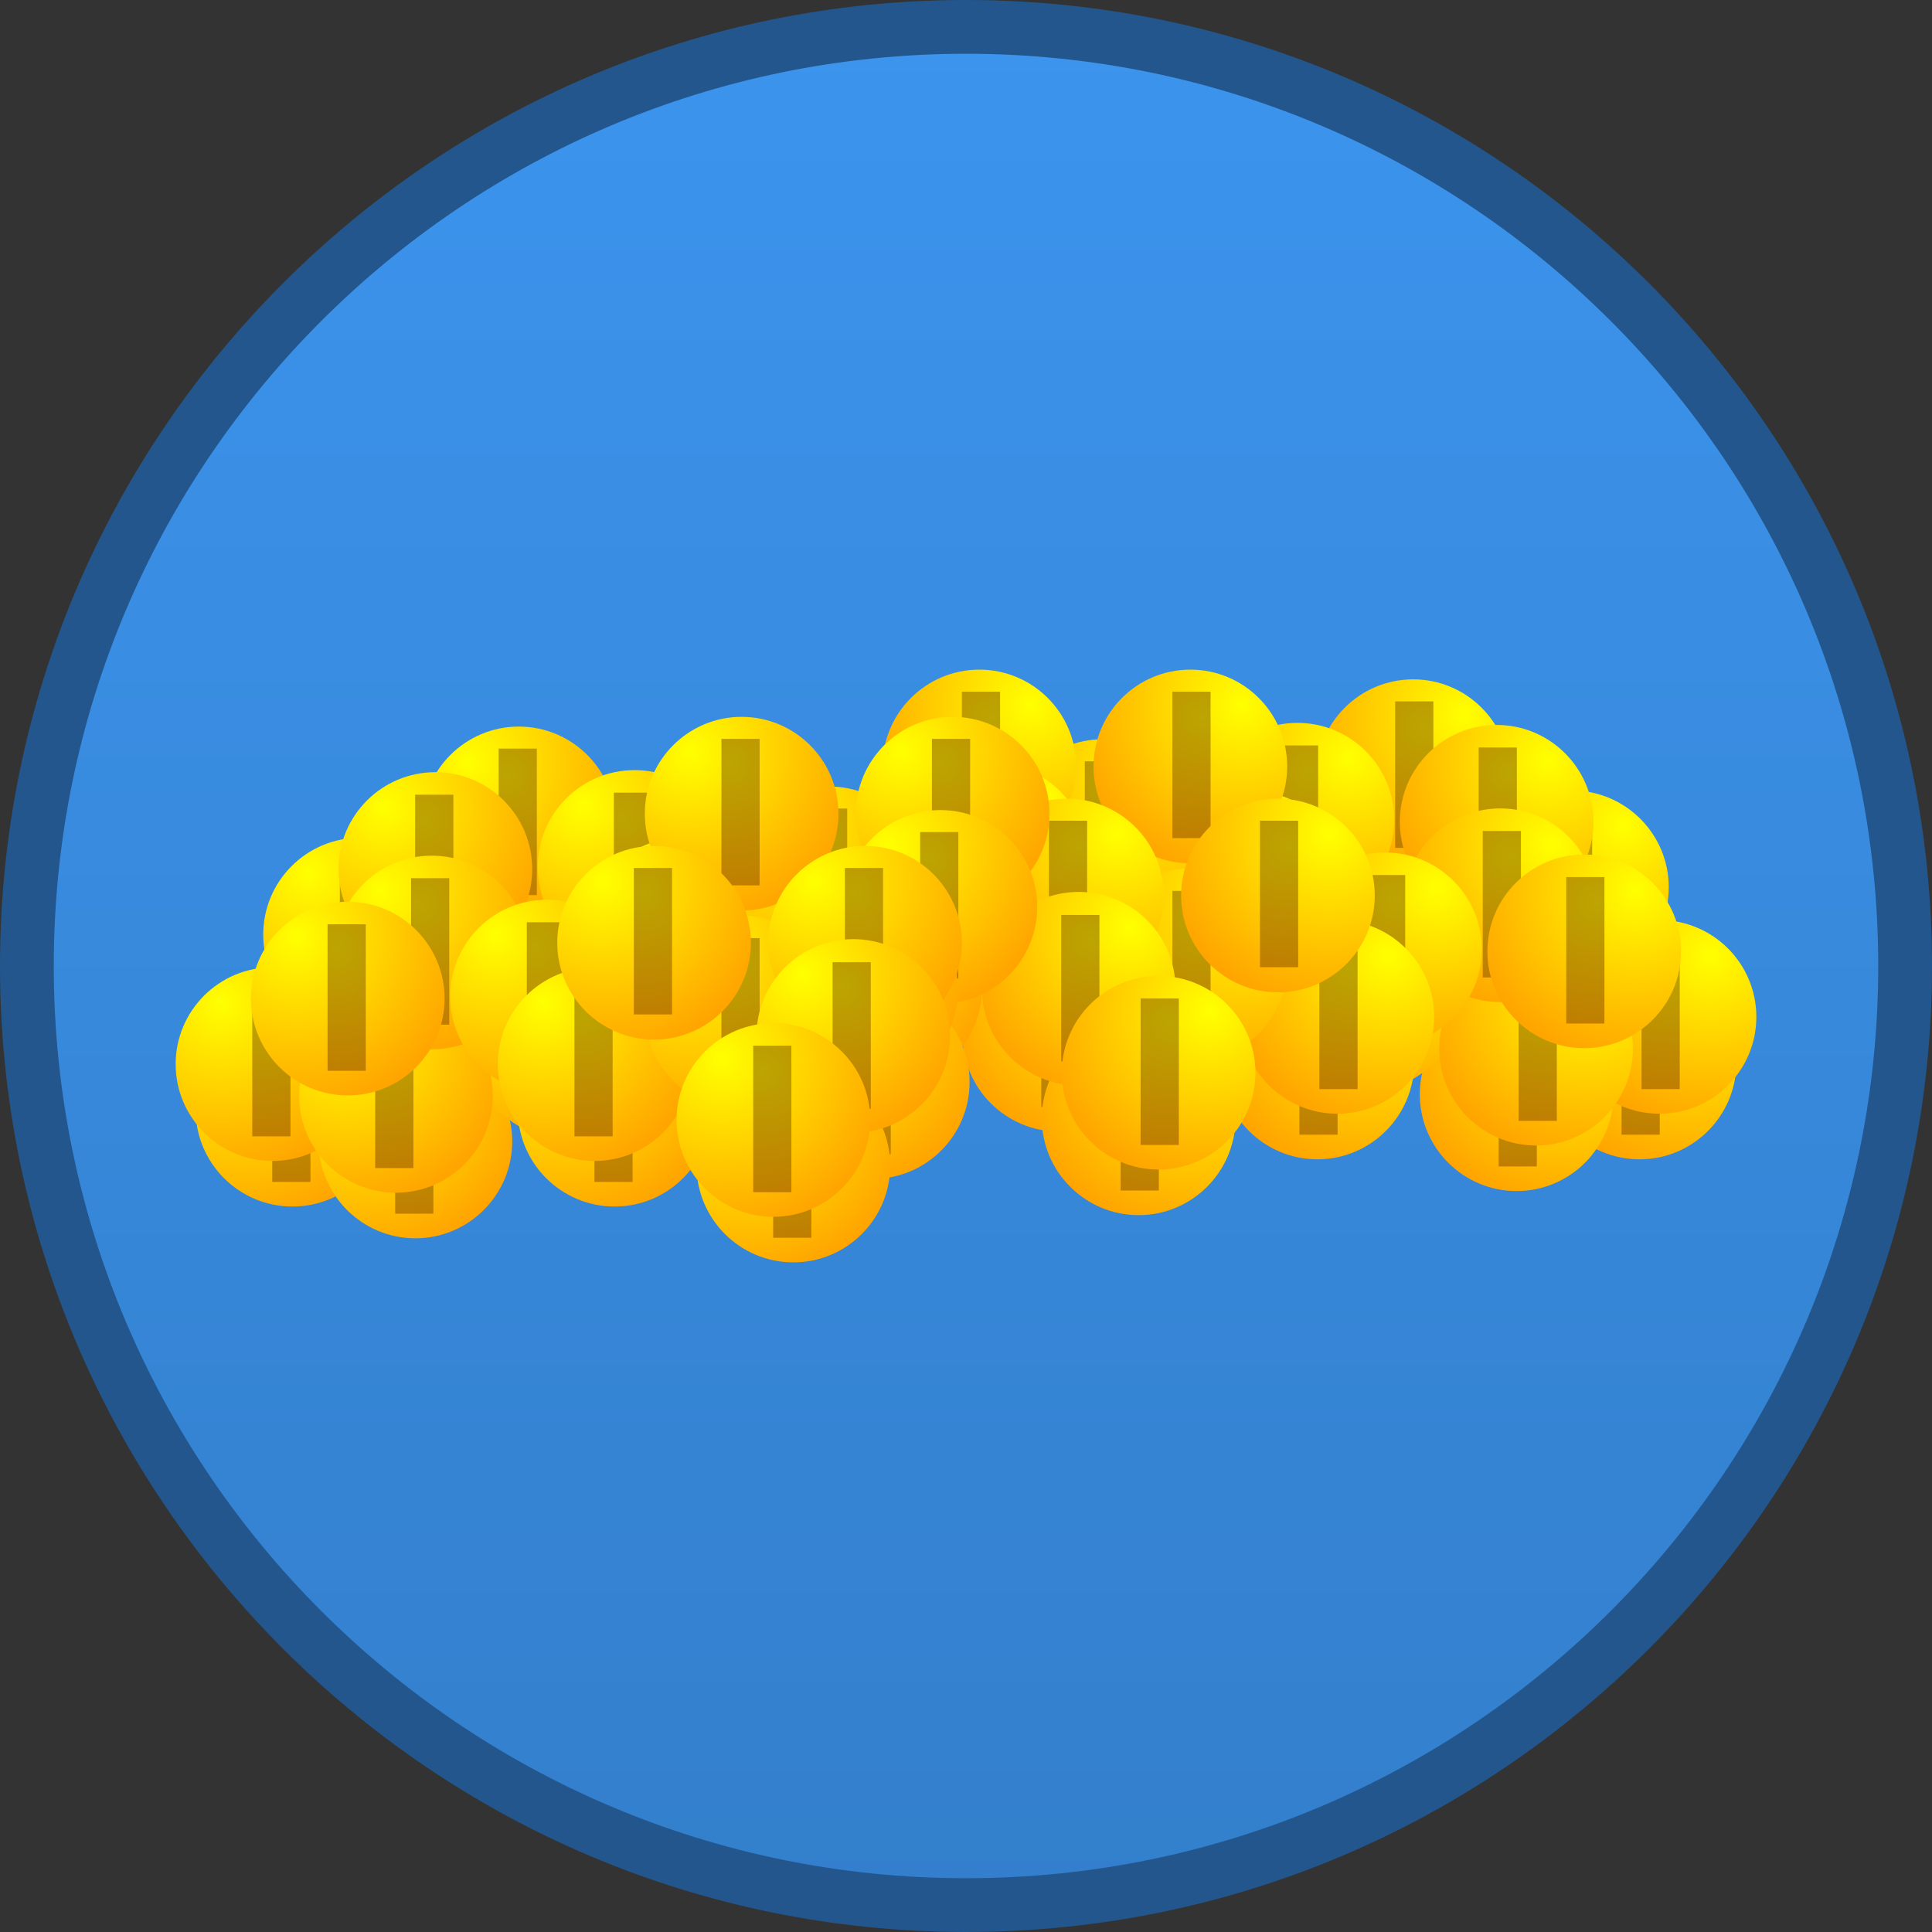 <svg version="1.1" xmlns="http://www.w3.org/2000/svg" xmlns:xlink="http://www.w3.org/1999/xlink" width="143.734" height="143.734" viewBox="0,0,143.734,143.734"><rect x="0" y="0" width="143.734" height="143.734" fill="#333333" stroke="none"/><defs><linearGradient x1="240" y1="110.133" x2="240" y2="249.867" gradientUnits="userSpaceOnUse" id="color-1"><stop offset="0" stop-color="#3c94ed"/><stop offset="1" stop-color="#337fcc"/></linearGradient><radialGradient cx="293.932" cy="182.588" r="15.333" gradientUnits="userSpaceOnUse" id="color-2"><stop offset="0" stop-color="#ffff00"/><stop offset="1" stop-color="#ff9400"/></radialGradient><radialGradient cx="290.995" cy="183.526" r="10.494" gradientUnits="userSpaceOnUse" id="color-3"><stop offset="0" stop-color="#bda501"/><stop offset="1" stop-color="#c07801"/></radialGradient><radialGradient cx="284.786" cy="184.95" r="15.333" gradientUnits="userSpaceOnUse" id="color-4"><stop offset="0" stop-color="#ffff00"/><stop offset="1" stop-color="#ff9400"/></radialGradient><radialGradient cx="281.85" cy="185.889" r="10.494" gradientUnits="userSpaceOnUse" id="color-5"><stop offset="0" stop-color="#bda501"/><stop offset="1" stop-color="#c07801"/></radialGradient><radialGradient cx="282.119" cy="174.319" r="15.333" gradientUnits="userSpaceOnUse" id="color-6"><stop offset="0" stop-color="#ffff00"/><stop offset="1" stop-color="#ff9400"/></radialGradient><radialGradient cx="279.183" cy="175.257" r="10.494" gradientUnits="userSpaceOnUse" id="color-7"><stop offset="0" stop-color="#bda501"/><stop offset="1" stop-color="#c07801"/></radialGradient><radialGradient cx="273.508" cy="177.558" r="15.333" gradientUnits="userSpaceOnUse" id="color-8"><stop offset="0" stop-color="#ffff00"/><stop offset="1" stop-color="#ff9400"/></radialGradient><radialGradient cx="270.609" cy="178.496" r="10.494" gradientUnits="userSpaceOnUse" id="color-9"><stop offset="0" stop-color="#bda501"/><stop offset="1" stop-color="#c07801"/></radialGradient><radialGradient cx="269.964" cy="182.588" r="15.333" gradientUnits="userSpaceOnUse" id="color-10"><stop offset="0" stop-color="#ffff00"/><stop offset="1" stop-color="#ff9400"/></radialGradient><radialGradient cx="267.027" cy="183.526" r="10.494" gradientUnits="userSpaceOnUse" id="color-11"><stop offset="0" stop-color="#bda501"/><stop offset="1" stop-color="#c07801"/></radialGradient><radialGradient cx="259.028" cy="178.739" r="15.333" gradientUnits="userSpaceOnUse" id="color-12"><stop offset="0" stop-color="#ffff00"/><stop offset="1" stop-color="#ff9400"/></radialGradient><radialGradient cx="256.091" cy="179.678" r="10.494" gradientUnits="userSpaceOnUse" id="color-13"><stop offset="0" stop-color="#bda501"/><stop offset="1" stop-color="#c07801"/></radialGradient><radialGradient cx="249.845" cy="173.557" r="15.333" gradientUnits="userSpaceOnUse" id="color-14"><stop offset="0" stop-color="#ffff00"/><stop offset="1" stop-color="#ff9400"/></radialGradient><radialGradient cx="246.946" cy="174.495" r="10.494" gradientUnits="userSpaceOnUse" id="color-15"><stop offset="0" stop-color="#bda501"/><stop offset="1" stop-color="#c07801"/></radialGradient><radialGradient cx="250.759" cy="180.53" r="15.333" gradientUnits="userSpaceOnUse" id="color-16"><stop offset="0" stop-color="#ffff00"/><stop offset="1" stop-color="#ff9400"/></radialGradient><radialGradient cx="247.823" cy="181.469" r="10.494" gradientUnits="userSpaceOnUse" id="color-17"><stop offset="0" stop-color="#bda501"/><stop offset="1" stop-color="#c07801"/></radialGradient><radialGradient cx="256.666" cy="186.741" r="15.333" gradientUnits="userSpaceOnUse" id="color-18"><stop offset="0" stop-color="#ffff00"/><stop offset="1" stop-color="#ff9400"/></radialGradient><radialGradient cx="253.729" cy="187.679" r="10.494" gradientUnits="userSpaceOnUse" id="color-19"><stop offset="0" stop-color="#bda501"/><stop offset="1" stop-color="#c07801"/></radialGradient><radialGradient cx="265.544" cy="173.557" r="15.333" gradientUnits="userSpaceOnUse" id="color-20"><stop offset="0" stop-color="#ffff00"/><stop offset="1" stop-color="#ff9400"/></radialGradient><radialGradient cx="262.607" cy="174.495" r="10.494" gradientUnits="userSpaceOnUse" id="color-21"><stop offset="0" stop-color="#bda501"/><stop offset="1" stop-color="#c07801"/></radialGradient><radialGradient cx="288.33" cy="177.711" r="15.333" gradientUnits="userSpaceOnUse" id="color-22"><stop offset="0" stop-color="#ffff00"/><stop offset="1" stop-color="#ff9400"/></radialGradient><radialGradient cx="285.394" cy="178.649" r="10.494" gradientUnits="userSpaceOnUse" id="color-23"><stop offset="0" stop-color="#bda501"/><stop offset="1" stop-color="#c07801"/></radialGradient><radialGradient cx="288.902" cy="169.556" r="15.333" gradientUnits="userSpaceOnUse" id="color-24"><stop offset="0" stop-color="#ffff00"/><stop offset="1" stop-color="#ff9400"/></radialGradient><radialGradient cx="285.965" cy="170.494" r="10.494" gradientUnits="userSpaceOnUse" id="color-25"><stop offset="0" stop-color="#bda501"/><stop offset="1" stop-color="#c07801"/></radialGradient><radialGradient cx="279.757" cy="171.957" r="15.333" gradientUnits="userSpaceOnUse" id="color-26"><stop offset="0" stop-color="#ffff00"/><stop offset="1" stop-color="#ff9400"/></radialGradient><radialGradient cx="276.82" cy="172.857" r="10.494" gradientUnits="userSpaceOnUse" id="color-27"><stop offset="0" stop-color="#bda501"/><stop offset="1" stop-color="#c07801"/></radialGradient><radialGradient cx="277.089" cy="161.288" r="15.333" gradientUnits="userSpaceOnUse" id="color-28"><stop offset="0" stop-color="#ffff00"/><stop offset="1" stop-color="#ff9400"/></radialGradient><radialGradient cx="274.153" cy="162.188" r="10.494" gradientUnits="userSpaceOnUse" id="color-29"><stop offset="0" stop-color="#bda501"/><stop offset="1" stop-color="#c07801"/></radialGradient><radialGradient cx="268.478" cy="164.527" r="15.333" gradientUnits="userSpaceOnUse" id="color-30"><stop offset="0" stop-color="#ffff00"/><stop offset="1" stop-color="#ff9400"/></radialGradient><radialGradient cx="265.579" cy="165.465" r="10.494" gradientUnits="userSpaceOnUse" id="color-31"><stop offset="0" stop-color="#bda501"/><stop offset="1" stop-color="#c07801"/></radialGradient><radialGradient cx="264.934" cy="169.556" r="15.333" gradientUnits="userSpaceOnUse" id="color-32"><stop offset="0" stop-color="#ffff00"/><stop offset="1" stop-color="#ff9400"/></radialGradient><radialGradient cx="261.998" cy="170.494" r="10.494" gradientUnits="userSpaceOnUse" id="color-33"><stop offset="0" stop-color="#bda501"/><stop offset="1" stop-color="#c07801"/></radialGradient><radialGradient cx="253.998" cy="165.746" r="15.333" gradientUnits="userSpaceOnUse" id="color-34"><stop offset="0" stop-color="#ffff00"/><stop offset="1" stop-color="#ff9400"/></radialGradient><radialGradient cx="251.062" cy="166.646" r="10.494" gradientUnits="userSpaceOnUse" id="color-35"><stop offset="0" stop-color="#bda501"/><stop offset="1" stop-color="#c07801"/></radialGradient><radialGradient cx="244.815" cy="160.564" r="15.333" gradientUnits="userSpaceOnUse" id="color-36"><stop offset="0" stop-color="#ffff00"/><stop offset="1" stop-color="#ff9400"/></radialGradient><radialGradient cx="241.917" cy="161.464" r="10.494" gradientUnits="userSpaceOnUse" id="color-37"><stop offset="0" stop-color="#bda501"/><stop offset="1" stop-color="#c07801"/></radialGradient><radialGradient cx="245.73" cy="167.499" r="15.333" gradientUnits="userSpaceOnUse" id="color-38"><stop offset="0" stop-color="#ffff00"/><stop offset="1" stop-color="#ff9400"/></radialGradient><radialGradient cx="242.793" cy="168.399" r="10.494" gradientUnits="userSpaceOnUse" id="color-39"><stop offset="0" stop-color="#bda501"/><stop offset="1" stop-color="#c07801"/></radialGradient><radialGradient cx="251.636" cy="173.71" r="15.333" gradientUnits="userSpaceOnUse" id="color-40"><stop offset="0" stop-color="#ffff00"/><stop offset="1" stop-color="#ff9400"/></radialGradient><radialGradient cx="248.699" cy="174.648" r="10.494" gradientUnits="userSpaceOnUse" id="color-41"><stop offset="0" stop-color="#bda501"/><stop offset="1" stop-color="#c07801"/></radialGradient><radialGradient cx="260.514" cy="160.564" r="15.333" gradientUnits="userSpaceOnUse" id="color-42"><stop offset="0" stop-color="#ffff00"/><stop offset="1" stop-color="#ff9400"/></radialGradient><radialGradient cx="257.578" cy="161.464" r="10.494" gradientUnits="userSpaceOnUse" id="color-43"><stop offset="0" stop-color="#bda501"/><stop offset="1" stop-color="#c07801"/></radialGradient><radialGradient cx="283.3" cy="164.679" r="15.333" gradientUnits="userSpaceOnUse" id="color-44"><stop offset="0" stop-color="#ffff00"/><stop offset="1" stop-color="#ff9400"/></radialGradient><radialGradient cx="280.364" cy="165.617" r="10.494" gradientUnits="userSpaceOnUse" id="color-45"><stop offset="0" stop-color="#bda501"/><stop offset="1" stop-color="#c07801"/></radialGradient><radialGradient cx="295.417" cy="179.197" r="15.333" gradientUnits="userSpaceOnUse" id="color-46"><stop offset="0" stop-color="#ffff00"/><stop offset="1" stop-color="#ff9400"/></radialGradient><radialGradient cx="292.481" cy="180.135" r="10.494" gradientUnits="userSpaceOnUse" id="color-47"><stop offset="0" stop-color="#bda501"/><stop offset="1" stop-color="#c07801"/></radialGradient><radialGradient cx="286.234" cy="181.559" r="15.333" gradientUnits="userSpaceOnUse" id="color-48"><stop offset="0" stop-color="#ffff00"/><stop offset="1" stop-color="#ff9400"/></radialGradient><radialGradient cx="283.336" cy="182.497" r="10.494" gradientUnits="userSpaceOnUse" id="color-49"><stop offset="0" stop-color="#bda501"/><stop offset="1" stop-color="#c07801"/></radialGradient><radialGradient cx="283.567" cy="170.89" r="15.333" gradientUnits="userSpaceOnUse" id="color-50"><stop offset="0" stop-color="#ffff00"/><stop offset="1" stop-color="#ff9400"/></radialGradient><radialGradient cx="280.669" cy="171.828" r="10.494" gradientUnits="userSpaceOnUse" id="color-51"><stop offset="0" stop-color="#bda501"/><stop offset="1" stop-color="#c07801"/></radialGradient><radialGradient cx="274.994" cy="174.167" r="15.333" gradientUnits="userSpaceOnUse" id="color-52"><stop offset="0" stop-color="#ffff00"/><stop offset="1" stop-color="#ff9400"/></radialGradient><radialGradient cx="272.057" cy="175.105" r="10.494" gradientUnits="userSpaceOnUse" id="color-53"><stop offset="0" stop-color="#bda501"/><stop offset="1" stop-color="#c07801"/></radialGradient><radialGradient cx="271.45" cy="179.197" r="15.333" gradientUnits="userSpaceOnUse" id="color-54"><stop offset="0" stop-color="#ffff00"/><stop offset="1" stop-color="#ff9400"/></radialGradient><radialGradient cx="268.513" cy="180.135" r="10.494" gradientUnits="userSpaceOnUse" id="color-55"><stop offset="0" stop-color="#bda501"/><stop offset="1" stop-color="#c07801"/></radialGradient><radialGradient cx="260.514" cy="175.348" r="15.333" gradientUnits="userSpaceOnUse" id="color-56"><stop offset="0" stop-color="#ffff00"/><stop offset="1" stop-color="#ff9400"/></radialGradient><radialGradient cx="257.578" cy="176.286" r="10.494" gradientUnits="userSpaceOnUse" id="color-57"><stop offset="0" stop-color="#bda501"/><stop offset="1" stop-color="#c07801"/></radialGradient><radialGradient cx="251.331" cy="170.166" r="15.333" gradientUnits="userSpaceOnUse" id="color-58"><stop offset="0" stop-color="#ffff00"/><stop offset="1" stop-color="#ff9400"/></radialGradient><radialGradient cx="248.394" cy="171.066" r="10.494" gradientUnits="userSpaceOnUse" id="color-59"><stop offset="0" stop-color="#bda501"/><stop offset="1" stop-color="#c07801"/></radialGradient><radialGradient cx="252.207" cy="177.101" r="15.333" gradientUnits="userSpaceOnUse" id="color-60"><stop offset="0" stop-color="#ffff00"/><stop offset="1" stop-color="#ff9400"/></radialGradient><radialGradient cx="249.309" cy="178.077" r="10.494" gradientUnits="userSpaceOnUse" id="color-61"><stop offset="0" stop-color="#bda501"/><stop offset="1" stop-color="#c07801"/></radialGradient><radialGradient cx="258.152" cy="183.35" r="15.333" gradientUnits="userSpaceOnUse" id="color-62"><stop offset="0" stop-color="#ffff00"/><stop offset="1" stop-color="#ff9400"/></radialGradient><radialGradient cx="255.215" cy="184.288" r="10.494" gradientUnits="userSpaceOnUse" id="color-63"><stop offset="0" stop-color="#bda501"/><stop offset="1" stop-color="#c07801"/></radialGradient><radialGradient cx="267.03" cy="170.166" r="15.333" gradientUnits="userSpaceOnUse" id="color-64"><stop offset="0" stop-color="#ffff00"/><stop offset="1" stop-color="#ff9400"/></radialGradient><radialGradient cx="264.093" cy="171.066" r="10.494" gradientUnits="userSpaceOnUse" id="color-65"><stop offset="0" stop-color="#bda501"/><stop offset="1" stop-color="#c07801"/></radialGradient><radialGradient cx="289.816" cy="174.319" r="15.333" gradientUnits="userSpaceOnUse" id="color-66"><stop offset="0" stop-color="#ffff00"/><stop offset="1" stop-color="#ff9400"/></radialGradient><radialGradient cx="286.88" cy="175.257" r="10.494" gradientUnits="userSpaceOnUse" id="color-67"><stop offset="0" stop-color="#bda501"/><stop offset="1" stop-color="#c07801"/></radialGradient><radialGradient cx="186.069" cy="186.102" r="15.333" gradientUnits="userSpaceOnUse" id="color-68"><stop offset="0" stop-color="#ffff00"/><stop offset="1" stop-color="#ff9400"/></radialGradient><radialGradient cx="189.005" cy="187.04" r="10.494" gradientUnits="userSpaceOnUse" id="color-69"><stop offset="0" stop-color="#bda501"/><stop offset="1" stop-color="#c07801"/></radialGradient><radialGradient cx="195.214" cy="188.465" r="15.333" gradientUnits="userSpaceOnUse" id="color-70"><stop offset="0" stop-color="#ffff00"/><stop offset="1" stop-color="#ff9400"/></radialGradient><radialGradient cx="198.15" cy="189.403" r="10.494" gradientUnits="userSpaceOnUse" id="color-71"><stop offset="0" stop-color="#bda501"/><stop offset="1" stop-color="#c07801"/></radialGradient><radialGradient cx="197.881" cy="177.834" r="15.333" gradientUnits="userSpaceOnUse" id="color-72"><stop offset="0" stop-color="#ffff00"/><stop offset="1" stop-color="#ff9400"/></radialGradient><radialGradient cx="200.818" cy="178.772" r="10.494" gradientUnits="userSpaceOnUse" id="color-73"><stop offset="0" stop-color="#bda501"/><stop offset="1" stop-color="#c07801"/></radialGradient><radialGradient cx="206.492" cy="181.072" r="15.333" gradientUnits="userSpaceOnUse" id="color-74"><stop offset="0" stop-color="#ffff00"/><stop offset="1" stop-color="#ff9400"/></radialGradient><radialGradient cx="209.391" cy="182.011" r="10.494" gradientUnits="userSpaceOnUse" id="color-75"><stop offset="0" stop-color="#bda501"/><stop offset="1" stop-color="#c07801"/></radialGradient><radialGradient cx="210.036" cy="186.102" r="15.333" gradientUnits="userSpaceOnUse" id="color-76"><stop offset="0" stop-color="#ffff00"/><stop offset="1" stop-color="#ff9400"/></radialGradient><radialGradient cx="212.973" cy="187.04" r="10.494" gradientUnits="userSpaceOnUse" id="color-77"><stop offset="0" stop-color="#bda501"/><stop offset="1" stop-color="#c07801"/></radialGradient><radialGradient cx="220.972" cy="182.254" r="15.333" gradientUnits="userSpaceOnUse" id="color-78"><stop offset="0" stop-color="#ffff00"/><stop offset="1" stop-color="#ff9400"/></radialGradient><radialGradient cx="223.909" cy="183.192" r="10.494" gradientUnits="userSpaceOnUse" id="color-79"><stop offset="0" stop-color="#bda501"/><stop offset="1" stop-color="#c07801"/></radialGradient><radialGradient cx="230.155" cy="177.071" r="15.333" gradientUnits="userSpaceOnUse" id="color-80"><stop offset="0" stop-color="#ffff00"/><stop offset="1" stop-color="#ff9400"/></radialGradient><radialGradient cx="233.054" cy="178.01" r="10.494" gradientUnits="userSpaceOnUse" id="color-81"><stop offset="0" stop-color="#bda501"/><stop offset="1" stop-color="#c07801"/></radialGradient><radialGradient cx="229.241" cy="184.044" r="15.333" gradientUnits="userSpaceOnUse" id="color-82"><stop offset="0" stop-color="#ffff00"/><stop offset="1" stop-color="#ff9400"/></radialGradient><radialGradient cx="232.177" cy="184.983" r="10.494" gradientUnits="userSpaceOnUse" id="color-83"><stop offset="0" stop-color="#bda501"/><stop offset="1" stop-color="#c07801"/></radialGradient><radialGradient cx="223.334" cy="190.255" r="15.333" gradientUnits="userSpaceOnUse" id="color-84"><stop offset="0" stop-color="#ffff00"/><stop offset="1" stop-color="#ff9400"/></radialGradient><radialGradient cx="226.271" cy="191.194" r="10.494" gradientUnits="userSpaceOnUse" id="color-85"><stop offset="0" stop-color="#bda501"/><stop offset="1" stop-color="#c07801"/></radialGradient><radialGradient cx="214.456" cy="177.071" r="15.333" gradientUnits="userSpaceOnUse" id="color-86"><stop offset="0" stop-color="#ffff00"/><stop offset="1" stop-color="#ff9400"/></radialGradient><radialGradient cx="217.393" cy="178.01" r="10.494" gradientUnits="userSpaceOnUse" id="color-87"><stop offset="0" stop-color="#bda501"/><stop offset="1" stop-color="#c07801"/></radialGradient><radialGradient cx="191.67" cy="181.225" r="15.333" gradientUnits="userSpaceOnUse" id="color-88"><stop offset="0" stop-color="#ffff00"/><stop offset="1" stop-color="#ff9400"/></radialGradient><radialGradient cx="194.607" cy="182.163" r="10.494" gradientUnits="userSpaceOnUse" id="color-89"><stop offset="0" stop-color="#bda501"/><stop offset="1" stop-color="#c07801"/></radialGradient><radialGradient cx="191.098" cy="173.071" r="15.333" gradientUnits="userSpaceOnUse" id="color-90"><stop offset="0" stop-color="#ffff00"/><stop offset="1" stop-color="#ff9400"/></radialGradient><radialGradient cx="194.035" cy="174.009" r="10.494" gradientUnits="userSpaceOnUse" id="color-91"><stop offset="0" stop-color="#bda501"/><stop offset="1" stop-color="#c07801"/></radialGradient><radialGradient cx="200.243" cy="175.471" r="15.333" gradientUnits="userSpaceOnUse" id="color-92"><stop offset="0" stop-color="#ffff00"/><stop offset="1" stop-color="#ff9400"/></radialGradient><radialGradient cx="203.18" cy="176.371" r="10.494" gradientUnits="userSpaceOnUse" id="color-93"><stop offset="0" stop-color="#bda501"/><stop offset="1" stop-color="#c07801"/></radialGradient><radialGradient cx="202.911" cy="164.802" r="15.333" gradientUnits="userSpaceOnUse" id="color-94"><stop offset="0" stop-color="#ffff00"/><stop offset="1" stop-color="#ff9400"/></radialGradient><radialGradient cx="205.847" cy="165.702" r="10.494" gradientUnits="userSpaceOnUse" id="color-95"><stop offset="0" stop-color="#bda501"/><stop offset="1" stop-color="#c07801"/></radialGradient><radialGradient cx="211.522" cy="168.041" r="15.333" gradientUnits="userSpaceOnUse" id="color-96"><stop offset="0" stop-color="#ffff00"/><stop offset="1" stop-color="#ff9400"/></radialGradient><radialGradient cx="214.421" cy="168.979" r="10.494" gradientUnits="userSpaceOnUse" id="color-97"><stop offset="0" stop-color="#bda501"/><stop offset="1" stop-color="#c07801"/></radialGradient><radialGradient cx="215.066" cy="173.071" r="15.333" gradientUnits="userSpaceOnUse" id="color-98"><stop offset="0" stop-color="#ffff00"/><stop offset="1" stop-color="#ff9400"/></radialGradient><radialGradient cx="218.002" cy="174.009" r="10.494" gradientUnits="userSpaceOnUse" id="color-99"><stop offset="0" stop-color="#bda501"/><stop offset="1" stop-color="#c07801"/></radialGradient><radialGradient cx="226.002" cy="169.26" r="15.333" gradientUnits="userSpaceOnUse" id="color-100"><stop offset="0" stop-color="#ffff00"/><stop offset="1" stop-color="#ff9400"/></radialGradient><radialGradient cx="228.938" cy="170.16" r="10.494" gradientUnits="userSpaceOnUse" id="color-101"><stop offset="0" stop-color="#bda501"/><stop offset="1" stop-color="#c07801"/></radialGradient><radialGradient cx="235.185" cy="164.078" r="15.333" gradientUnits="userSpaceOnUse" id="color-102"><stop offset="0" stop-color="#ffff00"/><stop offset="1" stop-color="#ff9400"/></radialGradient><radialGradient cx="238.083" cy="164.978" r="10.494" gradientUnits="userSpaceOnUse" id="color-103"><stop offset="0" stop-color="#bda501"/><stop offset="1" stop-color="#c07801"/></radialGradient><radialGradient cx="234.27" cy="171.013" r="15.333" gradientUnits="userSpaceOnUse" id="color-104"><stop offset="0" stop-color="#ffff00"/><stop offset="1" stop-color="#ff9400"/></radialGradient><radialGradient cx="237.207" cy="171.913" r="10.494" gradientUnits="userSpaceOnUse" id="color-105"><stop offset="0" stop-color="#bda501"/><stop offset="1" stop-color="#c07801"/></radialGradient><radialGradient cx="228.364" cy="177.224" r="15.333" gradientUnits="userSpaceOnUse" id="color-106"><stop offset="0" stop-color="#ffff00"/><stop offset="1" stop-color="#ff9400"/></radialGradient><radialGradient cx="231.301" cy="178.162" r="10.494" gradientUnits="userSpaceOnUse" id="color-107"><stop offset="0" stop-color="#bda501"/><stop offset="1" stop-color="#c07801"/></radialGradient><radialGradient cx="219.486" cy="164.078" r="15.333" gradientUnits="userSpaceOnUse" id="color-108"><stop offset="0" stop-color="#ffff00"/><stop offset="1" stop-color="#ff9400"/></radialGradient><radialGradient cx="222.423" cy="164.978" r="10.494" gradientUnits="userSpaceOnUse" id="color-109"><stop offset="0" stop-color="#bda501"/><stop offset="1" stop-color="#c07801"/></radialGradient><radialGradient cx="196.7" cy="168.193" r="15.333" gradientUnits="userSpaceOnUse" id="color-110"><stop offset="0" stop-color="#ffff00"/><stop offset="1" stop-color="#ff9400"/></radialGradient><radialGradient cx="199.636" cy="169.131" r="10.494" gradientUnits="userSpaceOnUse" id="color-111"><stop offset="0" stop-color="#bda501"/><stop offset="1" stop-color="#c07801"/></radialGradient><radialGradient cx="184.583" cy="182.711" r="15.333" gradientUnits="userSpaceOnUse" id="color-112"><stop offset="0" stop-color="#ffff00"/><stop offset="1" stop-color="#ff9400"/></radialGradient><radialGradient cx="187.519" cy="183.649" r="10.494" gradientUnits="userSpaceOnUse" id="color-113"><stop offset="0" stop-color="#bda501"/><stop offset="1" stop-color="#c07801"/></radialGradient><radialGradient cx="193.766" cy="185.073" r="15.333" gradientUnits="userSpaceOnUse" id="color-114"><stop offset="0" stop-color="#ffff00"/><stop offset="1" stop-color="#ff9400"/></radialGradient><radialGradient cx="196.664" cy="186.012" r="10.494" gradientUnits="userSpaceOnUse" id="color-115"><stop offset="0" stop-color="#bda501"/><stop offset="1" stop-color="#c07801"/></radialGradient><radialGradient cx="196.433" cy="174.404" r="15.333" gradientUnits="userSpaceOnUse" id="color-116"><stop offset="0" stop-color="#ffff00"/><stop offset="1" stop-color="#ff9400"/></radialGradient><radialGradient cx="199.331" cy="175.342" r="10.494" gradientUnits="userSpaceOnUse" id="color-117"><stop offset="0" stop-color="#bda501"/><stop offset="1" stop-color="#c07801"/></radialGradient><radialGradient cx="205.006" cy="177.681" r="15.333" gradientUnits="userSpaceOnUse" id="color-118"><stop offset="0" stop-color="#ffff00"/><stop offset="1" stop-color="#ff9400"/></radialGradient><radialGradient cx="207.943" cy="178.619" r="10.494" gradientUnits="userSpaceOnUse" id="color-119"><stop offset="0" stop-color="#bda501"/><stop offset="1" stop-color="#c07801"/></radialGradient><radialGradient cx="208.55" cy="182.711" r="15.333" gradientUnits="userSpaceOnUse" id="color-120"><stop offset="0" stop-color="#ffff00"/><stop offset="1" stop-color="#ff9400"/></radialGradient><radialGradient cx="211.487" cy="183.649" r="10.494" gradientUnits="userSpaceOnUse" id="color-121"><stop offset="0" stop-color="#bda501"/><stop offset="1" stop-color="#c07801"/></radialGradient><radialGradient cx="219.486" cy="178.862" r="15.333" gradientUnits="userSpaceOnUse" id="color-122"><stop offset="0" stop-color="#ffff00"/><stop offset="1" stop-color="#ff9400"/></radialGradient><radialGradient cx="222.423" cy="179.801" r="10.494" gradientUnits="userSpaceOnUse" id="color-123"><stop offset="0" stop-color="#bda501"/><stop offset="1" stop-color="#c07801"/></radialGradient><radialGradient cx="228.669" cy="173.68" r="15.333" gradientUnits="userSpaceOnUse" id="color-124"><stop offset="0" stop-color="#ffff00"/><stop offset="1" stop-color="#ff9400"/></radialGradient><radialGradient cx="231.606" cy="174.58" r="10.494" gradientUnits="userSpaceOnUse" id="color-125"><stop offset="0" stop-color="#bda501"/><stop offset="1" stop-color="#c07801"/></radialGradient><radialGradient cx="227.793" cy="180.615" r="15.333" gradientUnits="userSpaceOnUse" id="color-126"><stop offset="0" stop-color="#ffff00"/><stop offset="1" stop-color="#ff9400"/></radialGradient><radialGradient cx="230.691" cy="181.591" r="10.494" gradientUnits="userSpaceOnUse" id="color-127"><stop offset="0" stop-color="#bda501"/><stop offset="1" stop-color="#c07801"/></radialGradient><radialGradient cx="221.848" cy="186.864" r="15.333" gradientUnits="userSpaceOnUse" id="color-128"><stop offset="0" stop-color="#ffff00"/><stop offset="1" stop-color="#ff9400"/></radialGradient><radialGradient cx="224.785" cy="187.802" r="10.494" gradientUnits="userSpaceOnUse" id="color-129"><stop offset="0" stop-color="#bda501"/><stop offset="1" stop-color="#c07801"/></radialGradient><radialGradient cx="212.97" cy="173.68" r="15.333" gradientUnits="userSpaceOnUse" id="color-130"><stop offset="0" stop-color="#ffff00"/><stop offset="1" stop-color="#ff9400"/></radialGradient><radialGradient cx="215.907" cy="174.58" r="10.494" gradientUnits="userSpaceOnUse" id="color-131"><stop offset="0" stop-color="#bda501"/><stop offset="1" stop-color="#c07801"/></radialGradient><radialGradient cx="190.184" cy="177.834" r="15.333" gradientUnits="userSpaceOnUse" id="color-132"><stop offset="0" stop-color="#ffff00"/><stop offset="1" stop-color="#ff9400"/></radialGradient><radialGradient cx="193.12" cy="178.772" r="10.494" gradientUnits="userSpaceOnUse" id="color-133"><stop offset="0" stop-color="#bda501"/><stop offset="1" stop-color="#c07801"/></radialGradient></defs><g transform="translate(-168.133,-108.133)"><g data-paper-data="{&quot;isPaintingLayer&quot;:true}" fill-rule="nonzero" stroke-linecap="butt" stroke-linejoin="miter" stroke-miterlimit="10" stroke-dasharray="" stroke-dashoffset="0" style="mix-blend-mode: normal"><path d="M240,110.133c19.275,0 36.744,7.827 49.39,20.477c12.65,12.646 20.477,30.114 20.477,49.39c0,19.275 -7.827,36.744 -20.477,49.39c-12.646,12.65 -30.115,20.477 -49.39,20.477c-19.275,0 -36.744,-7.827 -49.39,-20.477c-12.65,-12.646 -20.477,-30.114 -20.477,-49.39c0,-19.275 7.827,-36.744 20.477,-49.39c12.646,-12.65 30.115,-20.477 49.39,-20.477z" data-paper-data="{&quot;origPos&quot;:null}" id="ID0.4039921844378114" fill="url(#color-1)" stroke="#23568d" stroke-width="4"/><g data-paper-data="{&quot;origPos&quot;:null,&quot;index&quot;:null}" id="ID0.02617399161681533" stroke="none"><g id="ID0.7518231826834381"><g id="ID0.45640741009265184"><path d="M295.202,182.086c1.304,1.304 2.111,3.105 2.111,5.093c0,1.988 -0.807,3.788 -2.111,5.092c-1.304,1.304 -3.105,2.111 -5.093,2.111c-1.988,0 -3.788,-0.807 -5.093,-2.111c-1.304,-1.304 -2.111,-3.105 -2.111,-5.092c0,-1.988 0.807,-3.789 2.111,-5.093c1.304,-1.304 3.105,-2.111 5.093,-2.111c1.988,0 3.788,0.807 5.093,2.111z" id="ID0.7142658131197095" fill="url(#color-2)" stroke-width="0.252"/><path d="M291.612,192.55h-2.842v-10.898h2.842z" id="ID0.06001657713204622" fill="url(#color-3)" stroke-width="0.314"/></g><g id="ID0.45640741009265184"><path d="M286.057,184.448c1.304,1.304 2.111,3.105 2.111,5.093c0,1.988 -0.807,3.788 -2.111,5.092c-1.304,1.304 -3.105,2.111 -5.093,2.111c-1.988,0 -3.788,-0.807 -5.092,-2.111c-1.304,-1.304 -2.111,-3.105 -2.111,-5.092c0,-1.988 0.807,-3.789 2.111,-5.093c1.304,-1.304 3.105,-2.111 5.092,-2.111c1.988,0 3.789,0.807 5.093,2.111z" id="ID0.7142658131197095" fill="url(#color-4)" stroke-width="0.252"/><path d="M282.467,194.912h-2.842v-10.898h2.842z" id="ID0.06001657713204622" fill="url(#color-5)" stroke-width="0.314"/></g><g id="ID0.45640741009265184"><path d="M283.389,173.817c1.304,1.304 2.111,3.105 2.111,5.092c0,1.988 -0.807,3.789 -2.111,5.093c-1.304,1.304 -3.105,2.111 -5.092,2.111c-1.988,0 -3.789,-0.807 -5.093,-2.111c-1.304,-1.304 -2.111,-3.105 -2.111,-5.093c0,-1.988 0.807,-3.788 2.111,-5.092c1.304,-1.304 3.105,-2.111 5.093,-2.111c1.988,0 3.788,0.807 5.092,2.111z" id="ID0.7142658131197095" fill="url(#color-6)" stroke-width="0.252"/><path d="M279.8,184.281h-2.842v-10.898h2.842z" id="ID0.06001657713204622" fill="url(#color-7)" stroke-width="0.314"/></g><g id="ID0.45640741009265184"><path d="M274.778,177.056c1.304,1.304 2.111,3.105 2.111,5.093c0,1.988 -0.807,3.788 -2.111,5.093c-1.304,1.304 -3.105,2.111 -5.093,2.111c-1.988,0 -3.788,-0.807 -5.093,-2.111c-1.304,-1.304 -2.111,-3.105 -2.111,-5.093c0,-1.988 0.807,-3.788 2.111,-5.093c1.304,-1.304 3.105,-2.111 5.093,-2.111c1.988,0 3.788,0.807 5.093,2.111z" id="ID0.7142658131197095" fill="url(#color-8)" stroke-width="0.252"/><path d="M271.227,187.52h-2.842v-10.898h2.842z" id="ID0.06001657713204622" fill="url(#color-9)" stroke-width="0.314"/></g><g id="ID0.45640741009265184"><path d="M271.234,182.086c1.304,1.304 2.111,3.105 2.111,5.093c0,1.988 -0.807,3.788 -2.111,5.092c-1.304,1.304 -3.105,2.111 -5.093,2.111c-1.988,0 -3.788,-0.807 -5.093,-2.111c-1.304,-1.304 -2.111,-3.105 -2.111,-5.092c0,-1.988 0.807,-3.789 2.111,-5.093c1.304,-1.304 3.105,-2.111 5.093,-2.111c1.988,0 3.788,0.807 5.093,2.111z" id="ID0.7142658131197095" fill="url(#color-10)" stroke-width="0.252"/><path d="M267.645,192.55h-2.842v-10.898h2.842z" id="ID0.06001657713204622" fill="url(#color-11)" stroke-width="0.314"/></g><g id="ID0.45640741009265184"><path d="M260.298,178.237c1.304,1.304 2.111,3.105 2.111,5.093c0,1.988 -0.807,3.788 -2.111,5.093c-1.304,1.304 -3.105,2.111 -5.093,2.111c-1.988,0 -3.788,-0.807 -5.093,-2.111c-1.304,-1.304 -2.111,-3.105 -2.111,-5.093c0,-1.988 0.807,-3.788 2.111,-5.093c1.304,-1.304 3.105,-2.111 5.093,-2.111c1.988,0 3.788,0.807 5.093,2.111z" id="ID0.7142658131197095" fill="url(#color-12)" stroke-width="0.252"/><path d="M256.709,188.701h-2.842v-10.898h2.842z" id="ID0.06001657713204622" fill="url(#color-13)" stroke-width="0.314"/></g><g id="ID0.45640741009265184"><path d="M251.115,173.055c1.304,1.304 2.111,3.105 2.111,5.093c0,1.988 -0.807,3.788 -2.111,5.092c-1.304,1.304 -3.105,2.111 -5.093,2.111c-1.988,0 -3.788,-0.807 -5.092,-2.111c-1.304,-1.304 -2.111,-3.105 -2.111,-5.092c0,-1.988 0.807,-3.789 2.111,-5.093c1.304,-1.304 3.105,-2.111 5.092,-2.111c1.988,0 3.789,0.807 5.093,2.111z" id="ID0.7142658131197095" fill="url(#color-14)" stroke-width="0.252"/><path d="M247.564,183.519h-2.842v-10.898h2.842z" id="ID0.06001657713204622" fill="url(#color-15)" stroke-width="0.314"/></g><g id="ID0.45640741009265184"><path d="M252.029,180.028c1.304,1.304 2.111,3.105 2.111,5.092c0,1.988 -0.807,3.788 -2.111,5.093c-1.304,1.304 -3.105,2.111 -5.092,2.111c-1.988,0 -3.789,-0.807 -5.093,-2.111c-1.304,-1.304 -2.111,-3.105 -2.111,-5.093c0,-1.988 0.807,-3.788 2.111,-5.092c1.304,-1.304 3.105,-2.111 5.093,-2.111c1.988,0 3.788,0.807 5.092,2.111z" id="ID0.7142658131197095" fill="url(#color-16)" stroke-width="0.252"/><path d="M248.44,190.492h-2.842v-10.898h2.842z" id="ID0.06001657713204622" fill="url(#color-17)" stroke-width="0.314"/></g><g id="ID0.45640741009265184"><path d="M257.936,186.239c1.304,1.304 2.111,3.105 2.111,5.093c0,1.988 -0.807,3.788 -2.111,5.093c-1.304,1.304 -3.105,2.111 -5.093,2.111c-1.988,0 -3.788,-0.807 -5.093,-2.111c-1.304,-1.304 -2.111,-3.105 -2.111,-5.093c0,-1.988 0.807,-3.788 2.111,-5.093c1.304,-1.304 3.105,-2.111 5.093,-2.111c1.988,0 3.788,0.807 5.093,2.111z" id="ID0.7142658131197095" fill="url(#color-18)" stroke-width="0.252"/><path d="M254.346,196.703h-2.842v-10.898h2.842z" id="ID0.06001657713204622" fill="url(#color-19)" stroke-width="0.314"/></g><g id="ID0.45640741009265184"><path d="M266.814,173.055c1.304,1.304 2.111,3.105 2.111,5.093c0,1.988 -0.807,3.788 -2.111,5.092c-1.304,1.304 -3.105,2.111 -5.093,2.111c-1.988,0 -3.788,-0.807 -5.092,-2.111c-1.304,-1.304 -2.111,-3.105 -2.111,-5.092c0,-1.988 0.807,-3.789 2.111,-5.093c1.304,-1.304 3.105,-2.111 5.092,-2.111c1.988,0 3.789,0.807 5.093,2.111z" id="ID0.7142658131197095" fill="url(#color-20)" stroke-width="0.252"/><path d="M263.225,183.519h-2.842v-10.898h2.842z" id="ID0.06001657713204622" fill="url(#color-21)" stroke-width="0.314"/></g><g id="ID0.45640741009265184"><path d="M289.6,177.208c1.304,1.304 2.111,3.105 2.111,5.093c0,1.988 -0.807,3.788 -2.111,5.093c-1.304,1.304 -3.105,2.111 -5.093,2.111c-1.988,0 -3.788,-0.807 -5.092,-2.111c-1.304,-1.304 -2.111,-3.105 -2.111,-5.093c0,-1.988 0.807,-3.788 2.111,-5.093c1.304,-1.304 3.105,-2.111 5.092,-2.111c1.988,0 3.789,0.807 5.093,2.111z" id="ID0.7142658131197095" fill="url(#color-22)" stroke-width="0.252"/><path d="M286.011,187.673h-2.842v-10.898h2.842z" id="ID0.06001657713204622" fill="url(#color-23)" stroke-width="0.314"/></g></g><g id="ID0.7518231826834381"><g id="ID0.45640741009265184"><path d="M290.172,169.054c1.304,1.304 2.111,3.105 2.111,5.092c0,1.988 -0.807,3.789 -2.111,5.093c-1.304,1.304 -3.105,2.111 -5.093,2.111c-1.988,0 -3.788,-0.807 -5.093,-2.111c-1.304,-1.304 -2.111,-3.105 -2.111,-5.093c0,-1.988 0.807,-3.788 2.111,-5.092c1.304,-1.304 3.105,-2.111 5.093,-2.111c1.988,0 3.788,0.807 5.093,2.111z" id="ID0.7142658131197095" fill="url(#color-24)" stroke-width="0.252"/><path d="M286.583,179.518h-2.842v-10.898h2.842z" id="ID0.06001657713204622" fill="url(#color-25)" stroke-width="0.314"/></g><g id="ID0.45640741009265184"><path d="M281.027,171.455c1.304,1.304 2.111,3.105 2.111,5.092c0,1.988 -0.807,3.789 -2.111,5.093c-1.304,1.304 -3.105,2.111 -5.092,2.111c-1.988,0 -3.789,-0.807 -5.093,-2.111c-1.304,-1.304 -2.111,-3.105 -2.111,-5.093c0,-1.988 0.807,-3.788 2.111,-5.092c1.304,-1.304 3.105,-2.111 5.093,-2.111c1.988,0 3.788,0.807 5.092,2.111z" id="ID0.7142658131197095" fill="url(#color-26)" stroke-width="0.252"/><path d="M277.438,181.881h-2.842v-10.898h2.842z" id="ID0.06001657713204622" fill="url(#color-27)" stroke-width="0.314"/></g><g id="ID0.45640741009265184"><path d="M278.36,160.786c1.304,1.304 2.111,3.105 2.111,5.092c0,1.988 -0.807,3.788 -2.111,5.093c-1.304,1.304 -3.105,2.111 -5.093,2.111c-1.988,0 -3.788,-0.807 -5.093,-2.111c-1.304,-1.304 -2.111,-3.105 -2.111,-5.093c0,-1.988 0.807,-3.788 2.111,-5.092c1.304,-1.304 3.105,-2.111 5.093,-2.111c1.988,0 3.788,0.807 5.093,2.111z" id="ID0.7142658131197095" fill="url(#color-28)" stroke-width="0.252"/><path d="M274.77,171.212h-2.842v-10.898h2.842z" id="ID0.06001657713204622" fill="url(#color-29)" stroke-width="0.314"/></g><g id="ID0.45640741009265184"><path d="M269.748,164.024c1.304,1.304 2.111,3.105 2.111,5.093c0,1.988 -0.807,3.788 -2.111,5.092c-1.304,1.304 -3.105,2.111 -5.093,2.111c-1.988,0 -3.788,-0.807 -5.093,-2.111c-1.304,-1.304 -2.111,-3.105 -2.111,-5.092c0,-1.988 0.807,-3.789 2.111,-5.093c1.304,-1.304 3.105,-2.111 5.093,-2.111c1.988,0 3.788,0.807 5.093,2.111z" id="ID0.7142658131197095" fill="url(#color-30)" stroke-width="0.252"/><path d="M266.197,174.489h-2.842v-10.898h2.842z" id="ID0.06001657713204622" fill="url(#color-31)" stroke-width="0.314"/></g><g id="ID0.45640741009265184"><path d="M266.204,169.054c1.304,1.304 2.111,3.105 2.111,5.092c0,1.988 -0.807,3.789 -2.111,5.093c-1.304,1.304 -3.105,2.111 -5.093,2.111c-1.988,0 -3.788,-0.807 -5.093,-2.111c-1.304,-1.304 -2.111,-3.105 -2.111,-5.093c0,-1.988 0.807,-3.788 2.111,-5.092c1.304,-1.304 3.105,-2.111 5.093,-2.111c1.988,0 3.788,0.807 5.093,2.111z" id="ID0.7142658131197095" fill="url(#color-32)" stroke-width="0.252"/><path d="M262.615,179.518h-2.842v-10.898h2.842z" id="ID0.06001657713204622" fill="url(#color-33)" stroke-width="0.314"/></g><g id="ID0.45640741009265184"><path d="M255.268,165.244c1.304,1.304 2.111,3.105 2.111,5.093c0,1.988 -0.807,3.788 -2.111,5.092c-1.304,1.304 -3.105,2.111 -5.093,2.111c-1.988,0 -3.788,-0.807 -5.093,-2.111c-1.304,-1.304 -2.111,-3.105 -2.111,-5.092c0,-1.988 0.807,-3.789 2.111,-5.093c1.304,-1.304 3.105,-2.111 5.093,-2.111c1.988,0 3.788,0.807 5.093,2.111z" id="ID0.7142658131197095" fill="url(#color-34)" stroke-width="0.252"/><path d="M251.679,175.67h-2.842v-10.898h2.842z" id="ID0.06001657713204622" fill="url(#color-35)" stroke-width="0.314"/></g><g id="ID0.45640741009265184"><path d="M246.085,160.062c1.304,1.304 2.111,3.105 2.111,5.092c0,1.988 -0.807,3.788 -2.111,5.093c-1.304,1.304 -3.105,2.111 -5.092,2.111c-1.988,0 -3.789,-0.807 -5.093,-2.111c-1.304,-1.304 -2.111,-3.105 -2.111,-5.093c0,-1.988 0.807,-3.788 2.111,-5.092c1.304,-1.304 3.105,-2.111 5.093,-2.111c1.988,0 3.788,0.807 5.092,2.111z" id="ID0.7142658131197095" fill="url(#color-36)" stroke-width="0.252"/><path d="M242.534,170.488h-2.842v-10.898h2.842z" id="ID0.06001657713204622" fill="url(#color-37)" stroke-width="0.314"/></g><g id="ID0.45640741009265184"><path d="M247,166.996c1.304,1.304 2.111,3.105 2.111,5.093c0,1.988 -0.807,3.788 -2.111,5.093c-1.304,1.304 -3.105,2.111 -5.093,2.111c-1.988,0 -3.788,-0.807 -5.093,-2.111c-1.304,-1.304 -2.111,-3.105 -2.111,-5.093c0,-1.988 0.807,-3.788 2.111,-5.093c1.304,-1.304 3.105,-2.111 5.093,-2.111c1.988,0 3.788,0.807 5.093,2.111z" id="ID0.7142658131197095" fill="url(#color-38)" stroke-width="0.252"/><path d="M243.411,177.423h-2.842v-10.898h2.842z" id="ID0.06001657713204622" fill="url(#color-39)" stroke-width="0.314"/></g><g id="ID0.45640741009265184"><path d="M252.906,173.207c1.304,1.304 2.111,3.105 2.111,5.093c0,1.988 -0.807,3.788 -2.111,5.093c-1.304,1.304 -3.105,2.111 -5.093,2.111c-1.988,0 -3.788,-0.807 -5.093,-2.111c-1.304,-1.304 -2.111,-3.105 -2.111,-5.093c0,-1.988 0.807,-3.788 2.111,-5.093c1.304,-1.304 3.105,-2.111 5.093,-2.111c1.988,0 3.788,0.807 5.093,2.111z" id="ID0.7142658131197095" fill="url(#color-40)" stroke-width="0.252"/><path d="M249.317,183.672h-2.842v-10.898h2.842z" id="ID0.06001657713204622" fill="url(#color-41)" stroke-width="0.314"/></g><g id="ID0.45640741009265184"><path d="M261.784,160.062c1.304,1.304 2.111,3.105 2.111,5.092c0,1.988 -0.807,3.788 -2.111,5.093c-1.304,1.304 -3.105,2.111 -5.092,2.111c-1.988,0 -3.789,-0.807 -5.093,-2.111c-1.304,-1.304 -2.111,-3.105 -2.111,-5.093c0,-1.988 0.807,-3.788 2.111,-5.092c1.304,-1.304 3.105,-2.111 5.093,-2.111c1.988,0 3.788,0.807 5.092,2.111z" id="ID0.7142658131197095" fill="url(#color-42)" stroke-width="0.252"/><path d="M258.195,170.488h-2.842v-10.898h2.842z" id="ID0.06001657713204622" fill="url(#color-43)" stroke-width="0.314"/></g><g id="ID0.45640741009265184"><path d="M284.57,164.177c1.304,1.304 2.111,3.105 2.111,5.093c0,1.988 -0.807,3.788 -2.111,5.093c-1.304,1.304 -3.105,2.111 -5.092,2.111c-1.988,0 -3.789,-0.807 -5.093,-2.111c-1.304,-1.304 -2.111,-3.105 -2.111,-5.093c0,-1.988 0.807,-3.788 2.111,-5.093c1.304,-1.304 3.105,-2.111 5.093,-2.111c1.988,0 3.788,0.807 5.092,2.111z" id="ID0.7142658131197095" fill="url(#color-44)" stroke-width="0.252"/><path d="M280.981,174.641h-2.842v-10.898h2.842z" id="ID0.06001657713204622" fill="url(#color-45)" stroke-width="0.314"/></g></g><g id="ID0.7518231826834381"><g id="ID0.45640741009265184"><path d="M296.688,178.694c1.304,1.304 2.111,3.105 2.111,5.093c0,1.988 -0.807,3.788 -2.111,5.093c-1.304,1.304 -3.105,2.111 -5.092,2.111c-1.988,0 -3.789,-0.807 -5.093,-2.111c-1.304,-1.304 -2.111,-3.105 -2.111,-5.093c0,-1.988 0.807,-3.788 2.111,-5.093c1.304,-1.304 3.105,-2.111 5.093,-2.111c1.988,0 3.788,0.807 5.092,2.111z" id="ID0.7142658131197095" fill="url(#color-46)" stroke-width="0.252"/><path d="M293.098,189.159h-2.842v-10.898h2.842z" id="ID0.06001657713204622" fill="url(#color-47)" stroke-width="0.314"/></g><g id="ID0.45640741009265184"><path d="M287.505,181.057c1.304,1.304 2.111,3.105 2.111,5.093c0,1.988 -0.807,3.788 -2.111,5.093c-1.304,1.304 -3.105,2.111 -5.093,2.111c-1.988,0 -3.788,-0.807 -5.092,-2.111c-1.304,-1.304 -2.111,-3.105 -2.111,-5.093c0,-1.988 0.807,-3.788 2.111,-5.093c1.304,-1.304 3.105,-2.111 5.092,-2.111c1.988,0 3.788,0.807 5.093,2.111z" id="ID0.7142658131197095" fill="url(#color-48)" stroke-width="0.252"/><path d="M283.954,191.521h-2.842v-10.898h2.842z" id="ID0.06001657713204622" fill="url(#color-49)" stroke-width="0.314"/></g><g id="ID0.45640741009265184"><path d="M284.837,170.388c1.304,1.304 2.111,3.105 2.111,5.093c0,1.988 -0.807,3.788 -2.111,5.093c-1.304,1.304 -3.105,2.111 -5.092,2.111c-1.988,0 -3.789,-0.807 -5.093,-2.111c-1.304,-1.304 -2.111,-3.105 -2.111,-5.093c0,-1.988 0.807,-3.788 2.111,-5.093c1.304,-1.304 3.105,-2.111 5.093,-2.111c1.988,0 3.788,0.807 5.092,2.111z" id="ID0.7142658131197095" fill="url(#color-50)" stroke-width="0.252"/><path d="M281.286,180.852h-2.842v-10.898h2.842z" id="ID0.06001657713204622" fill="url(#color-51)" stroke-width="0.314"/></g><g id="ID0.45640741009265184"><path d="M276.264,173.665c1.304,1.304 2.111,3.105 2.111,5.093c0,1.988 -0.807,3.788 -2.111,5.093c-1.304,1.304 -3.105,2.111 -5.092,2.111c-1.988,0 -3.789,-0.807 -5.093,-2.111c-1.304,-1.304 -2.111,-3.105 -2.111,-5.093c0,-1.988 0.807,-3.788 2.111,-5.093c1.304,-1.304 3.105,-2.111 5.093,-2.111c1.988,0 3.788,0.807 5.092,2.111z" id="ID0.7142658131197095" fill="url(#color-52)" stroke-width="0.252"/><path d="M272.675,184.129h-2.842v-10.898h2.842z" id="ID0.06001657713204622" fill="url(#color-53)" stroke-width="0.314"/></g><g id="ID0.45640741009265184"><path d="M272.72,178.694c1.304,1.304 2.111,3.105 2.111,5.093c0,1.988 -0.807,3.788 -2.111,5.093c-1.304,1.304 -3.105,2.111 -5.092,2.111c-1.988,0 -3.789,-0.807 -5.093,-2.111c-1.304,-1.304 -2.111,-3.105 -2.111,-5.093c0,-1.988 0.807,-3.788 2.111,-5.093c1.304,-1.304 3.105,-2.111 5.093,-2.111c1.988,0 3.788,0.807 5.092,2.111z" id="ID0.7142658131197095" fill="url(#color-54)" stroke-width="0.252"/><path d="M269.131,189.159h-2.842v-10.898h2.842z" id="ID0.06001657713204622" fill="url(#color-55)" stroke-width="0.314"/></g><g id="ID0.45640741009265184"><path d="M261.784,174.846c1.304,1.304 2.111,3.105 2.111,5.093c0,1.988 -0.807,3.788 -2.111,5.093c-1.304,1.304 -3.105,2.111 -5.092,2.111c-1.988,0 -3.789,-0.807 -5.093,-2.111c-1.304,-1.304 -2.111,-3.105 -2.111,-5.093c0,-1.988 0.807,-3.788 2.111,-5.093c1.304,-1.304 3.105,-2.111 5.093,-2.111c1.988,0 3.788,0.807 5.092,2.111z" id="ID0.7142658131197095" fill="url(#color-56)" stroke-width="0.252"/><path d="M258.195,185.31h-2.842v-10.898h2.842z" id="ID0.06001657713204622" fill="url(#color-57)" stroke-width="0.314"/></g><g id="ID0.45640741009265184"><path d="M252.601,169.664c1.304,1.304 2.111,3.105 2.111,5.093c0,1.988 -0.807,3.788 -2.111,5.093c-1.304,1.304 -3.105,2.111 -5.093,2.111c-1.988,0 -3.788,-0.807 -5.093,-2.111c-1.304,-1.304 -2.111,-3.105 -2.111,-5.093c0,-1.988 0.807,-3.788 2.111,-5.093c1.304,-1.304 3.105,-2.111 5.093,-2.111c1.988,0 3.788,0.807 5.093,2.111z" id="ID0.7142658131197095" fill="url(#color-58)" stroke-width="0.252"/><path d="M249.012,180.09h-2.842v-10.898h2.842z" id="ID0.06001657713204622" fill="url(#color-59)" stroke-width="0.314"/></g><g id="ID0.45640741009265184"><path d="M253.477,176.599c1.304,1.304 2.111,3.105 2.111,5.093c0,1.988 -0.807,3.788 -2.111,5.092c-1.304,1.304 -3.105,2.111 -5.092,2.111c-1.988,0 -3.789,-0.807 -5.093,-2.111c-1.304,-1.304 -2.111,-3.105 -2.111,-5.092c0,-1.988 0.807,-3.788 2.111,-5.093c1.304,-1.304 3.105,-2.111 5.093,-2.111c1.988,0 3.788,0.807 5.092,2.111z" id="ID0.7142658131197095" fill="url(#color-60)" stroke-width="0.252"/><path d="M249.926,187.101h-2.842v-10.898h2.842z" id="ID0.06001657713204622" fill="url(#color-61)" stroke-width="0.314"/></g><g id="ID0.45640741009265184"><path d="M259.422,182.848c1.304,1.304 2.111,3.105 2.111,5.092c0,1.988 -0.807,3.789 -2.111,5.093c-1.304,1.304 -3.105,2.111 -5.093,2.111c-1.988,0 -3.788,-0.807 -5.092,-2.111c-1.304,-1.304 -2.111,-3.105 -2.111,-5.093c0,-1.988 0.807,-3.788 2.111,-5.092c1.304,-1.304 3.105,-2.111 5.092,-2.111c1.988,0 3.789,0.807 5.093,2.111z" id="ID0.7142658131197095" fill="url(#color-62)" stroke-width="0.252"/><path d="M255.833,193.312h-2.842v-10.898h2.842z" id="ID0.06001657713204622" fill="url(#color-63)" stroke-width="0.314"/></g><g id="ID0.45640741009265184"><path d="M268.3,169.664c1.304,1.304 2.111,3.105 2.111,5.093c0,1.988 -0.807,3.788 -2.111,5.093c-1.304,1.304 -3.105,2.111 -5.093,2.111c-1.988,0 -3.788,-0.807 -5.093,-2.111c-1.304,-1.304 -2.111,-3.105 -2.111,-5.093c0,-1.988 0.807,-3.788 2.111,-5.093c1.304,-1.304 3.105,-2.111 5.093,-2.111c1.988,0 3.788,0.807 5.093,2.111z" id="ID0.7142658131197095" fill="url(#color-64)" stroke-width="0.252"/><path d="M264.711,180.09h-2.842v-10.898h2.842z" id="ID0.06001657713204622" fill="url(#color-65)" stroke-width="0.314"/></g><g id="ID0.45640741009265184"><path d="M291.086,173.817c1.304,1.304 2.111,3.105 2.111,5.092c0,1.988 -0.807,3.789 -2.111,5.093c-1.304,1.304 -3.105,2.111 -5.093,2.111c-1.988,0 -3.788,-0.807 -5.093,-2.111c-1.304,-1.304 -2.111,-3.105 -2.111,-5.093c0,-1.988 0.807,-3.788 2.111,-5.092c1.304,-1.304 3.105,-2.111 5.093,-2.111c1.988,0 3.788,0.807 5.093,2.111z" id="ID0.7142658131197095" fill="url(#color-66)" stroke-width="0.252"/><path d="M287.497,184.281h-2.842v-10.898h2.842z" id="ID0.06001657713204622" fill="url(#color-67)" stroke-width="0.314"/></g></g></g><g data-paper-data="{&quot;origPos&quot;:null}" id="ID0.02617399161681533" stroke="none"><g id="ID0.7518231826834381"><g id="ID0.45640741009265184"><path d="M189.891,183.489c1.988,0 3.788,0.807 5.093,2.111c1.304,1.304 2.111,3.105 2.111,5.092c0,1.988 -0.807,3.789 -2.111,5.093c-1.304,1.304 -3.105,2.111 -5.093,2.111c-1.988,0 -3.788,-0.807 -5.093,-2.111c-1.304,-1.304 -2.111,-3.105 -2.111,-5.093c0,-1.988 0.807,-3.788 2.111,-5.092c1.304,-1.304 3.105,-2.111 5.093,-2.111z" id="ID0.7142658131197095" fill="url(#color-68)" stroke-width="0.252"/><path d="M188.388,185.166h2.842v10.898h-2.842z" id="ID0.06001657713204622" fill="url(#color-69)" stroke-width="0.314"/></g><g id="ID0.45640741009265184"><path d="M199.036,185.851c1.988,0 3.789,0.807 5.093,2.111c1.304,1.304 2.111,3.105 2.111,5.092c0,1.988 -0.807,3.789 -2.111,5.093c-1.304,1.304 -3.105,2.111 -5.093,2.111c-1.988,0 -3.788,-0.807 -5.092,-2.111c-1.304,-1.304 -2.111,-3.105 -2.111,-5.093c0,-1.988 0.807,-3.788 2.111,-5.092c1.304,-1.304 3.105,-2.111 5.092,-2.111z" id="ID0.7142658131197095" fill="url(#color-70)" stroke-width="0.252"/><path d="M197.533,187.528h2.842v10.898h-2.842z" id="ID0.06001657713204622" fill="url(#color-71)" stroke-width="0.314"/></g><g id="ID0.45640741009265184"><path d="M201.703,175.22c1.988,0 3.788,0.807 5.093,2.111c1.304,1.304 2.111,3.105 2.111,5.093c0,1.988 -0.807,3.788 -2.111,5.093c-1.304,1.304 -3.105,2.111 -5.093,2.111c-1.988,0 -3.788,-0.807 -5.093,-2.111c-1.304,-1.304 -2.111,-3.105 -2.111,-5.093c0,-1.988 0.807,-3.788 2.111,-5.093c1.304,-1.304 3.105,-2.111 5.093,-2.111z" id="ID0.7142658131197095" fill="url(#color-72)" stroke-width="0.252"/><path d="M200.2,176.897h2.842v10.898h-2.842z" id="ID0.06001657713204622" fill="url(#color-73)" stroke-width="0.314"/></g><g id="ID0.45640741009265184"><path d="M210.315,178.459c1.988,0 3.788,0.807 5.093,2.111c1.304,1.304 2.111,3.105 2.111,5.093c0,1.988 -0.807,3.788 -2.111,5.092c-1.304,1.304 -3.105,2.111 -5.093,2.111c-1.988,0 -3.788,-0.807 -5.093,-2.111c-1.304,-1.304 -2.111,-3.105 -2.111,-5.092c0,-1.988 0.807,-3.789 2.111,-5.093c1.304,-1.304 3.105,-2.111 5.093,-2.111z" id="ID0.7142658131197095" fill="url(#color-74)" stroke-width="0.252"/><path d="M208.773,180.136h2.842v10.898h-2.842z" id="ID0.06001657713204622" fill="url(#color-75)" stroke-width="0.314"/></g><g id="ID0.45640741009265184"><path d="M213.859,183.489c1.988,0 3.788,0.807 5.093,2.111c1.304,1.304 2.111,3.105 2.111,5.092c0,1.988 -0.807,3.789 -2.111,5.093c-1.304,1.304 -3.105,2.111 -5.093,2.111c-1.988,0 -3.788,-0.807 -5.093,-2.111c-1.304,-1.304 -2.111,-3.105 -2.111,-5.093c0,-1.988 0.807,-3.788 2.111,-5.092c1.304,-1.304 3.105,-2.111 5.093,-2.111z" id="ID0.7142658131197095" fill="url(#color-76)" stroke-width="0.252"/><path d="M212.355,185.166h2.842v10.898h-2.842z" id="ID0.06001657713204622" fill="url(#color-77)" stroke-width="0.314"/></g><g id="ID0.45640741009265184"><path d="M224.795,179.64c1.988,0 3.788,0.807 5.093,2.111c1.304,1.304 2.111,3.105 2.111,5.093c0,1.988 -0.807,3.788 -2.111,5.092c-1.304,1.304 -3.105,2.111 -5.093,2.111c-1.988,0 -3.788,-0.807 -5.093,-2.111c-1.304,-1.304 -2.111,-3.105 -2.111,-5.092c0,-1.988 0.807,-3.789 2.111,-5.093c1.304,-1.304 3.105,-2.111 5.093,-2.111z" id="ID0.7142658131197095" fill="url(#color-78)" stroke-width="0.252"/><path d="M223.291,181.317h2.842v10.898h-2.842z" id="ID0.06001657713204622" fill="url(#color-79)" stroke-width="0.314"/></g><g id="ID0.45640741009265184"><path d="M233.978,174.458c1.988,0 3.788,0.807 5.093,2.111c1.304,1.304 2.111,3.105 2.111,5.092c0,1.988 -0.807,3.789 -2.111,5.093c-1.304,1.304 -3.105,2.111 -5.093,2.111c-1.988,0 -3.788,-0.807 -5.092,-2.111c-1.304,-1.304 -2.111,-3.105 -2.111,-5.093c0,-1.988 0.807,-3.788 2.111,-5.092c1.304,-1.304 3.105,-2.111 5.092,-2.111z" id="ID0.7142658131197095" fill="url(#color-80)" stroke-width="0.252"/><path d="M232.436,176.135h2.842v10.898h-2.842z" id="ID0.06001657713204622" fill="url(#color-81)" stroke-width="0.314"/></g><g id="ID0.45640741009265184"><path d="M233.063,181.431c1.988,0 3.788,0.807 5.093,2.111c1.304,1.304 2.111,3.105 2.111,5.093c0,1.988 -0.807,3.788 -2.111,5.093c-1.304,1.304 -3.105,2.111 -5.093,2.111c-1.988,0 -3.788,-0.807 -5.093,-2.111c-1.304,-1.304 -2.111,-3.105 -2.111,-5.093c0,-1.988 0.807,-3.788 2.111,-5.093c1.304,-1.304 3.105,-2.111 5.093,-2.111z" id="ID0.7142658131197095" fill="url(#color-82)" stroke-width="0.252"/><path d="M231.56,183.108h2.842v10.898h-2.842z" id="ID0.06001657713204622" fill="url(#color-83)" stroke-width="0.314"/></g><g id="ID0.45640741009265184"><path d="M227.157,187.642c1.988,0 3.788,0.807 5.093,2.111c1.304,1.304 2.111,3.105 2.111,5.093c0,1.988 -0.807,3.788 -2.111,5.093c-1.304,1.304 -3.105,2.111 -5.093,2.111c-1.988,0 -3.788,-0.807 -5.093,-2.111c-1.304,-1.304 -2.111,-3.105 -2.111,-5.093c0,-1.988 0.807,-3.788 2.111,-5.093c1.304,-1.304 3.105,-2.111 5.093,-2.111z" id="ID0.7142658131197095" fill="url(#color-84)" stroke-width="0.252"/><path d="M225.654,189.319h2.842v10.898h-2.842z" id="ID0.06001657713204622" fill="url(#color-85)" stroke-width="0.314"/></g><g id="ID0.45640741009265184"><path d="M218.279,174.458c1.988,0 3.789,0.807 5.093,2.111c1.304,1.304 2.111,3.105 2.111,5.092c0,1.988 -0.807,3.789 -2.111,5.093c-1.304,1.304 -3.105,2.111 -5.093,2.111c-1.988,0 -3.788,-0.807 -5.092,-2.111c-1.304,-1.304 -2.111,-3.105 -2.111,-5.093c0,-1.988 0.807,-3.788 2.111,-5.092c1.304,-1.304 3.105,-2.111 5.092,-2.111z" id="ID0.7142658131197095" fill="url(#color-86)" stroke-width="0.252"/><path d="M216.775,176.135h2.842v10.898h-2.842z" id="ID0.06001657713204622" fill="url(#color-87)" stroke-width="0.314"/></g><g id="ID0.45640741009265184"><path d="M195.492,178.611c1.988,0 3.788,0.807 5.093,2.111c1.304,1.304 2.111,3.105 2.111,5.093c0,1.988 -0.807,3.788 -2.111,5.093c-1.304,1.304 -3.105,2.111 -5.093,2.111c-1.988,0 -3.788,-0.807 -5.092,-2.111c-1.304,-1.304 -2.111,-3.105 -2.111,-5.093c0,-1.988 0.807,-3.788 2.111,-5.093c1.304,-1.304 3.105,-2.111 5.092,-2.111z" id="ID0.7142658131197095" fill="url(#color-88)" stroke-width="0.252"/><path d="M193.989,180.289h2.842v10.898h-2.842z" id="ID0.06001657713204622" fill="url(#color-89)" stroke-width="0.314"/></g></g><g id="ID0.7518231826834381"><g id="ID0.45640741009265184"><path d="M194.921,170.457c1.988,0 3.788,0.807 5.092,2.111c1.304,1.304 2.111,3.105 2.111,5.093c0,1.988 -0.807,3.788 -2.111,5.093c-1.304,1.304 -3.105,2.111 -5.092,2.111c-1.988,0 -3.789,-0.807 -5.093,-2.111c-1.304,-1.304 -2.111,-3.105 -2.111,-5.093c0,-1.988 0.807,-3.788 2.111,-5.093c1.304,-1.304 3.105,-2.111 5.093,-2.111z" id="ID0.7142658131197095" fill="url(#color-90)" stroke-width="0.252"/><path d="M193.417,172.134h2.842v10.898h-2.842z" id="ID0.06001657713204622" fill="url(#color-91)" stroke-width="0.314"/></g><g id="ID0.45640741009265184"><path d="M204.066,172.857c1.988,0 3.788,0.807 5.093,2.111c1.304,1.304 2.111,3.105 2.111,5.093c0,1.988 -0.807,3.788 -2.111,5.093c-1.304,1.304 -3.105,2.111 -5.093,2.111c-1.988,0 -3.788,-0.807 -5.093,-2.111c-1.304,-1.304 -2.111,-3.105 -2.111,-5.093c0,-1.988 0.807,-3.788 2.111,-5.093c1.304,-1.304 3.105,-2.111 5.093,-2.111z" id="ID0.7142658131197095" fill="url(#color-92)" stroke-width="0.252"/><path d="M202.562,174.497h2.842v10.898h-2.842z" id="ID0.06001657713204622" fill="url(#color-93)" stroke-width="0.314"/></g><g id="ID0.45640741009265184"><path d="M206.733,162.188c1.988,0 3.788,0.807 5.093,2.111c1.304,1.304 2.111,3.105 2.111,5.093c0,1.988 -0.807,3.788 -2.111,5.093c-1.304,1.304 -3.105,2.111 -5.093,2.111c-1.988,0 -3.788,-0.807 -5.093,-2.111c-1.304,-1.304 -2.111,-3.105 -2.111,-5.093c0,-1.988 0.807,-3.788 2.111,-5.093c1.304,-1.304 3.105,-2.111 5.093,-2.111z" id="ID0.7142658131197095" fill="url(#color-94)" stroke-width="0.252"/><path d="M205.23,163.827h2.842v10.898h-2.842z" id="ID0.06001657713204622" fill="url(#color-95)" stroke-width="0.314"/></g><g id="ID0.45640741009265184"><path d="M215.345,165.427c1.988,0 3.788,0.807 5.092,2.111c1.304,1.304 2.111,3.105 2.111,5.092c0,1.988 -0.807,3.789 -2.111,5.093c-1.304,1.304 -3.105,2.111 -5.092,2.111c-1.988,0 -3.788,-0.807 -5.093,-2.111c-1.304,-1.304 -2.111,-3.105 -2.111,-5.093c0,-1.988 0.807,-3.788 2.111,-5.092c1.304,-1.304 3.105,-2.111 5.093,-2.111z" id="ID0.7142658131197095" fill="url(#color-96)" stroke-width="0.252"/><path d="M213.803,167.104h2.842v10.898h-2.842z" id="ID0.06001657713204622" fill="url(#color-97)" stroke-width="0.314"/></g><g id="ID0.45640741009265184"><path d="M218.888,170.457c1.988,0 3.788,0.807 5.093,2.111c1.304,1.304 2.111,3.105 2.111,5.093c0,1.988 -0.807,3.788 -2.111,5.093c-1.304,1.304 -3.105,2.111 -5.093,2.111c-1.988,0 -3.788,-0.807 -5.093,-2.111c-1.304,-1.304 -2.111,-3.105 -2.111,-5.093c0,-1.988 0.807,-3.788 2.111,-5.093c1.304,-1.304 3.105,-2.111 5.093,-2.111z" id="ID0.7142658131197095" fill="url(#color-98)" stroke-width="0.252"/><path d="M217.385,172.134h2.842v10.898h-2.842z" id="ID0.06001657713204622" fill="url(#color-99)" stroke-width="0.314"/></g><g id="ID0.45640741009265184"><path d="M229.824,166.647c1.988,0 3.788,0.807 5.093,2.111c1.304,1.304 2.111,3.105 2.111,5.093c0,1.988 -0.807,3.788 -2.111,5.093c-1.304,1.304 -3.105,2.111 -5.093,2.111c-1.988,0 -3.788,-0.807 -5.093,-2.111c-1.304,-1.304 -2.111,-3.105 -2.111,-5.093c0,-1.988 0.807,-3.788 2.111,-5.093c1.304,-1.304 3.105,-2.111 5.093,-2.111z" id="ID0.7142658131197095" fill="url(#color-100)" stroke-width="0.252"/><path d="M228.321,168.286h2.842v10.898h-2.842z" id="ID0.06001657713204622" fill="url(#color-101)" stroke-width="0.314"/></g><g id="ID0.45640741009265184"><path d="M239.007,161.464c1.988,0 3.788,0.807 5.093,2.111c1.304,1.304 2.111,3.105 2.111,5.093c0,1.988 -0.807,3.788 -2.111,5.093c-1.304,1.304 -3.105,2.111 -5.093,2.111c-1.988,0 -3.788,-0.807 -5.093,-2.111c-1.304,-1.304 -2.111,-3.105 -2.111,-5.093c0,-1.988 0.807,-3.788 2.111,-5.093c1.304,-1.304 3.105,-2.111 5.093,-2.111z" id="ID0.7142658131197095" fill="url(#color-102)" stroke-width="0.252"/><path d="M237.466,163.103h2.842v10.898h-2.842z" id="ID0.06001657713204622" fill="url(#color-103)" stroke-width="0.314"/></g><g id="ID0.45640741009265184"><path d="M238.093,168.399c1.988,0 3.788,0.807 5.093,2.111c1.304,1.304 2.111,3.105 2.111,5.093c0,1.988 -0.807,3.788 -2.111,5.093c-1.304,1.304 -3.105,2.111 -5.093,2.111c-1.988,0 -3.788,-0.807 -5.093,-2.111c-1.304,-1.304 -2.111,-3.105 -2.111,-5.093c0,-1.988 0.807,-3.788 2.111,-5.093c1.304,-1.304 3.105,-2.111 5.093,-2.111z" id="ID0.7142658131197095" fill="url(#color-104)" stroke-width="0.252"/><path d="M236.589,170.038h2.842v10.898h-2.842z" id="ID0.06001657713204622" fill="url(#color-105)" stroke-width="0.314"/></g><g id="ID0.45640741009265184"><path d="M232.187,174.61c1.988,0 3.788,0.807 5.093,2.111c1.304,1.304 2.111,3.105 2.111,5.093c0,1.988 -0.807,3.788 -2.111,5.092c-1.304,1.304 -3.105,2.111 -5.093,2.111c-1.988,0 -3.788,-0.807 -5.093,-2.111c-1.304,-1.304 -2.111,-3.105 -2.111,-5.092c0,-1.988 0.807,-3.788 2.111,-5.093c1.304,-1.304 3.105,-2.111 5.093,-2.111z" id="ID0.7142658131197095" fill="url(#color-106)" stroke-width="0.252"/><path d="M230.683,176.288h2.842v10.898h-2.842z" id="ID0.06001657713204622" fill="url(#color-107)" stroke-width="0.314"/></g><g id="ID0.45640741009265184"><path d="M223.308,161.464c1.988,0 3.788,0.807 5.093,2.111c1.304,1.304 2.111,3.105 2.111,5.093c0,1.988 -0.807,3.788 -2.111,5.093c-1.304,1.304 -3.105,2.111 -5.093,2.111c-1.988,0 -3.788,-0.807 -5.093,-2.111c-1.304,-1.304 -2.111,-3.105 -2.111,-5.093c0,-1.988 0.807,-3.788 2.111,-5.093c1.304,-1.304 3.105,-2.111 5.093,-2.111z" id="ID0.7142658131197095" fill="url(#color-108)" stroke-width="0.252"/><path d="M221.805,163.103h2.842v10.898h-2.842z" id="ID0.06001657713204622" fill="url(#color-109)" stroke-width="0.314"/></g><g id="ID0.45640741009265184"><path d="M200.522,165.58c1.988,0 3.788,0.807 5.093,2.111c1.304,1.304 2.111,3.105 2.111,5.093c0,1.988 -0.807,3.788 -2.111,5.092c-1.304,1.304 -3.105,2.111 -5.093,2.111c-1.988,0 -3.788,-0.807 -5.093,-2.111c-1.304,-1.304 -2.111,-3.105 -2.111,-5.092c0,-1.988 0.807,-3.788 2.111,-5.093c1.304,-1.304 3.105,-2.111 5.093,-2.111z" id="ID0.7142658131197095" fill="url(#color-110)" stroke-width="0.252"/><path d="M199.019,167.257h2.842v10.898h-2.842z" id="ID0.06001657713204622" fill="url(#color-111)" stroke-width="0.314"/></g></g><g id="ID0.7518231826834381"><g id="ID0.45640741009265184"><path d="M188.405,180.097c1.988,0 3.788,0.807 5.093,2.111c1.304,1.304 2.111,3.105 2.111,5.093c0,1.988 -0.807,3.788 -2.111,5.092c-1.304,1.304 -3.105,2.111 -5.093,2.111c-1.988,0 -3.788,-0.807 -5.093,-2.111c-1.304,-1.304 -2.111,-3.105 -2.111,-5.092c0,-1.988 0.807,-3.789 2.111,-5.093c1.304,-1.304 3.105,-2.111 5.093,-2.111z" id="ID0.7142658131197095" fill="url(#color-112)" stroke-width="0.252"/><path d="M186.902,181.774h2.842v10.898h-2.842z" id="ID0.06001657713204622" fill="url(#color-113)" stroke-width="0.314"/></g><g id="ID0.45640741009265184"><path d="M197.588,182.46c1.988,0 3.789,0.807 5.093,2.111c1.304,1.304 2.111,3.105 2.111,5.093c0,1.988 -0.807,3.788 -2.111,5.092c-1.304,1.304 -3.105,2.111 -5.093,2.111c-1.988,0 -3.788,-0.807 -5.092,-2.111c-1.304,-1.304 -2.111,-3.105 -2.111,-5.092c0,-1.988 0.807,-3.788 2.111,-5.093c1.304,-1.304 3.105,-2.111 5.092,-2.111z" id="ID0.7142658131197095" fill="url(#color-114)" stroke-width="0.252"/><path d="M196.047,184.137h2.842v10.898h-2.842z" id="ID0.06001657713204622" fill="url(#color-115)" stroke-width="0.314"/></g><g id="ID0.45640741009265184"><path d="M200.255,171.791c1.988,0 3.788,0.807 5.093,2.111c1.304,1.304 2.111,3.105 2.111,5.093c0,1.988 -0.807,3.788 -2.111,5.092c-1.304,1.304 -3.105,2.111 -5.093,2.111c-1.988,0 -3.788,-0.807 -5.093,-2.111c-1.304,-1.304 -2.111,-3.105 -2.111,-5.092c0,-1.988 0.807,-3.789 2.111,-5.093c1.304,-1.304 3.105,-2.111 5.093,-2.111z" id="ID0.7142658131197095" fill="url(#color-116)" stroke-width="0.252"/><path d="M198.714,173.468h2.842v10.898h-2.842z" id="ID0.06001657713204622" fill="url(#color-117)" stroke-width="0.314"/></g><g id="ID0.45640741009265184"><path d="M208.829,175.067c1.988,0 3.788,0.807 5.093,2.111c1.304,1.304 2.111,3.105 2.111,5.093c0,1.988 -0.807,3.788 -2.111,5.093c-1.304,1.304 -3.105,2.111 -5.093,2.111c-1.988,0 -3.788,-0.807 -5.093,-2.111c-1.304,-1.304 -2.111,-3.105 -2.111,-5.093c0,-1.988 0.807,-3.788 2.111,-5.093c1.304,-1.304 3.105,-2.111 5.093,-2.111z" id="ID0.7142658131197095" fill="url(#color-118)" stroke-width="0.252"/><path d="M207.325,176.745h2.842v10.898h-2.842z" id="ID0.06001657713204622" fill="url(#color-119)" stroke-width="0.314"/></g><g id="ID0.45640741009265184"><path d="M212.373,180.097c1.988,0 3.788,0.807 5.093,2.111c1.304,1.304 2.111,3.105 2.111,5.093c0,1.988 -0.807,3.788 -2.111,5.092c-1.304,1.304 -3.105,2.111 -5.093,2.111c-1.988,0 -3.788,-0.807 -5.093,-2.111c-1.304,-1.304 -2.111,-3.105 -2.111,-5.092c0,-1.988 0.807,-3.789 2.111,-5.093c1.304,-1.304 3.105,-2.111 5.093,-2.111z" id="ID0.7142658131197095" fill="url(#color-120)" stroke-width="0.252"/><path d="M210.869,181.774h2.842v10.898h-2.842z" id="ID0.06001657713204622" fill="url(#color-121)" stroke-width="0.314"/></g><g id="ID0.45640741009265184"><path d="M223.308,176.249c1.988,0 3.788,0.807 5.093,2.111c1.304,1.304 2.111,3.105 2.111,5.093c0,1.988 -0.807,3.788 -2.111,5.093c-1.304,1.304 -3.105,2.111 -5.093,2.111c-1.988,0 -3.788,-0.807 -5.093,-2.111c-1.304,-1.304 -2.111,-3.105 -2.111,-5.093c0,-1.988 0.807,-3.788 2.111,-5.093c1.304,-1.304 3.105,-2.111 5.093,-2.111z" id="ID0.7142658131197095" fill="url(#color-122)" stroke-width="0.252"/><path d="M221.805,177.926h2.842v10.898h-2.842z" id="ID0.06001657713204622" fill="url(#color-123)" stroke-width="0.314"/></g><g id="ID0.45640741009265184"><path d="M232.492,171.067c1.988,0 3.788,0.807 5.092,2.111c1.304,1.304 2.111,3.105 2.111,5.093c0,1.988 -0.807,3.788 -2.111,5.092c-1.304,1.304 -3.105,2.111 -5.092,2.111c-1.988,0 -3.789,-0.807 -5.093,-2.111c-1.304,-1.304 -2.111,-3.105 -2.111,-5.092c0,-1.988 0.807,-3.789 2.111,-5.093c1.304,-1.304 3.105,-2.111 5.093,-2.111z" id="ID0.7142658131197095" fill="url(#color-124)" stroke-width="0.252"/><path d="M230.988,172.706h2.842v10.898h-2.842z" id="ID0.06001657713204622" fill="url(#color-125)" stroke-width="0.314"/></g><g id="ID0.45640741009265184"><path d="M231.615,178.002c1.988,0 3.788,0.807 5.093,2.111c1.304,1.304 2.111,3.105 2.111,5.092c0,1.988 -0.807,3.789 -2.111,5.093c-1.304,1.304 -3.105,2.111 -5.093,2.111c-1.988,0 -3.788,-0.807 -5.093,-2.111c-1.304,-1.304 -2.111,-3.105 -2.111,-5.093c0,-1.988 0.807,-3.788 2.111,-5.092c1.304,-1.304 3.105,-2.111 5.093,-2.111z" id="ID0.7142658131197095" fill="url(#color-126)" stroke-width="0.252"/><path d="M230.074,179.717h2.842v10.898h-2.842z" id="ID0.06001657713204622" fill="url(#color-127)" stroke-width="0.314"/></g><g id="ID0.45640741009265184"><path d="M225.671,184.251c1.988,0 3.788,0.807 5.093,2.111c1.304,1.304 2.111,3.105 2.111,5.093c0,1.988 -0.807,3.788 -2.111,5.093c-1.304,1.304 -3.105,2.111 -5.093,2.111c-1.988,0 -3.788,-0.807 -5.093,-2.111c-1.304,-1.304 -2.111,-3.105 -2.111,-5.093c0,-1.988 0.807,-3.788 2.111,-5.093c1.304,-1.304 3.105,-2.111 5.093,-2.111z" id="ID0.7142658131197095" fill="url(#color-128)" stroke-width="0.252"/><path d="M224.168,185.928h2.842v10.898h-2.842z" id="ID0.06001657713204622" fill="url(#color-129)" stroke-width="0.314"/></g><g id="ID0.45640741009265184"><path d="M216.793,171.067c1.988,0 3.788,0.807 5.092,2.111c1.304,1.304 2.111,3.105 2.111,5.093c0,1.988 -0.807,3.788 -2.111,5.092c-1.304,1.304 -3.105,2.111 -5.092,2.111c-1.988,0 -3.789,-0.807 -5.093,-2.111c-1.304,-1.304 -2.111,-3.105 -2.111,-5.092c0,-1.988 0.807,-3.789 2.111,-5.093c1.304,-1.304 3.105,-2.111 5.093,-2.111z" id="ID0.7142658131197095" fill="url(#color-130)" stroke-width="0.252"/><path d="M215.289,172.706h2.842v10.898h-2.842z" id="ID0.06001657713204622" fill="url(#color-131)" stroke-width="0.314"/></g><g id="ID0.45640741009265184"><path d="M194.006,175.22c1.988,0 3.788,0.807 5.092,2.111c1.304,1.304 2.111,3.105 2.111,5.093c0,1.988 -0.807,3.788 -2.111,5.093c-1.304,1.304 -3.105,2.111 -5.092,2.111c-1.988,0 -3.789,-0.807 -5.093,-2.111c-1.304,-1.304 -2.111,-3.105 -2.111,-5.093c0,-1.988 0.807,-3.788 2.111,-5.093c1.304,-1.304 3.105,-2.111 5.093,-2.111z" id="ID0.7142658131197095" fill="url(#color-132)" stroke-width="0.252"/><path d="M192.503,176.897h2.842v10.898h-2.842z" id="ID0.06001657713204622" fill="url(#color-133)" stroke-width="0.314"/></g></g></g></g></g></svg>